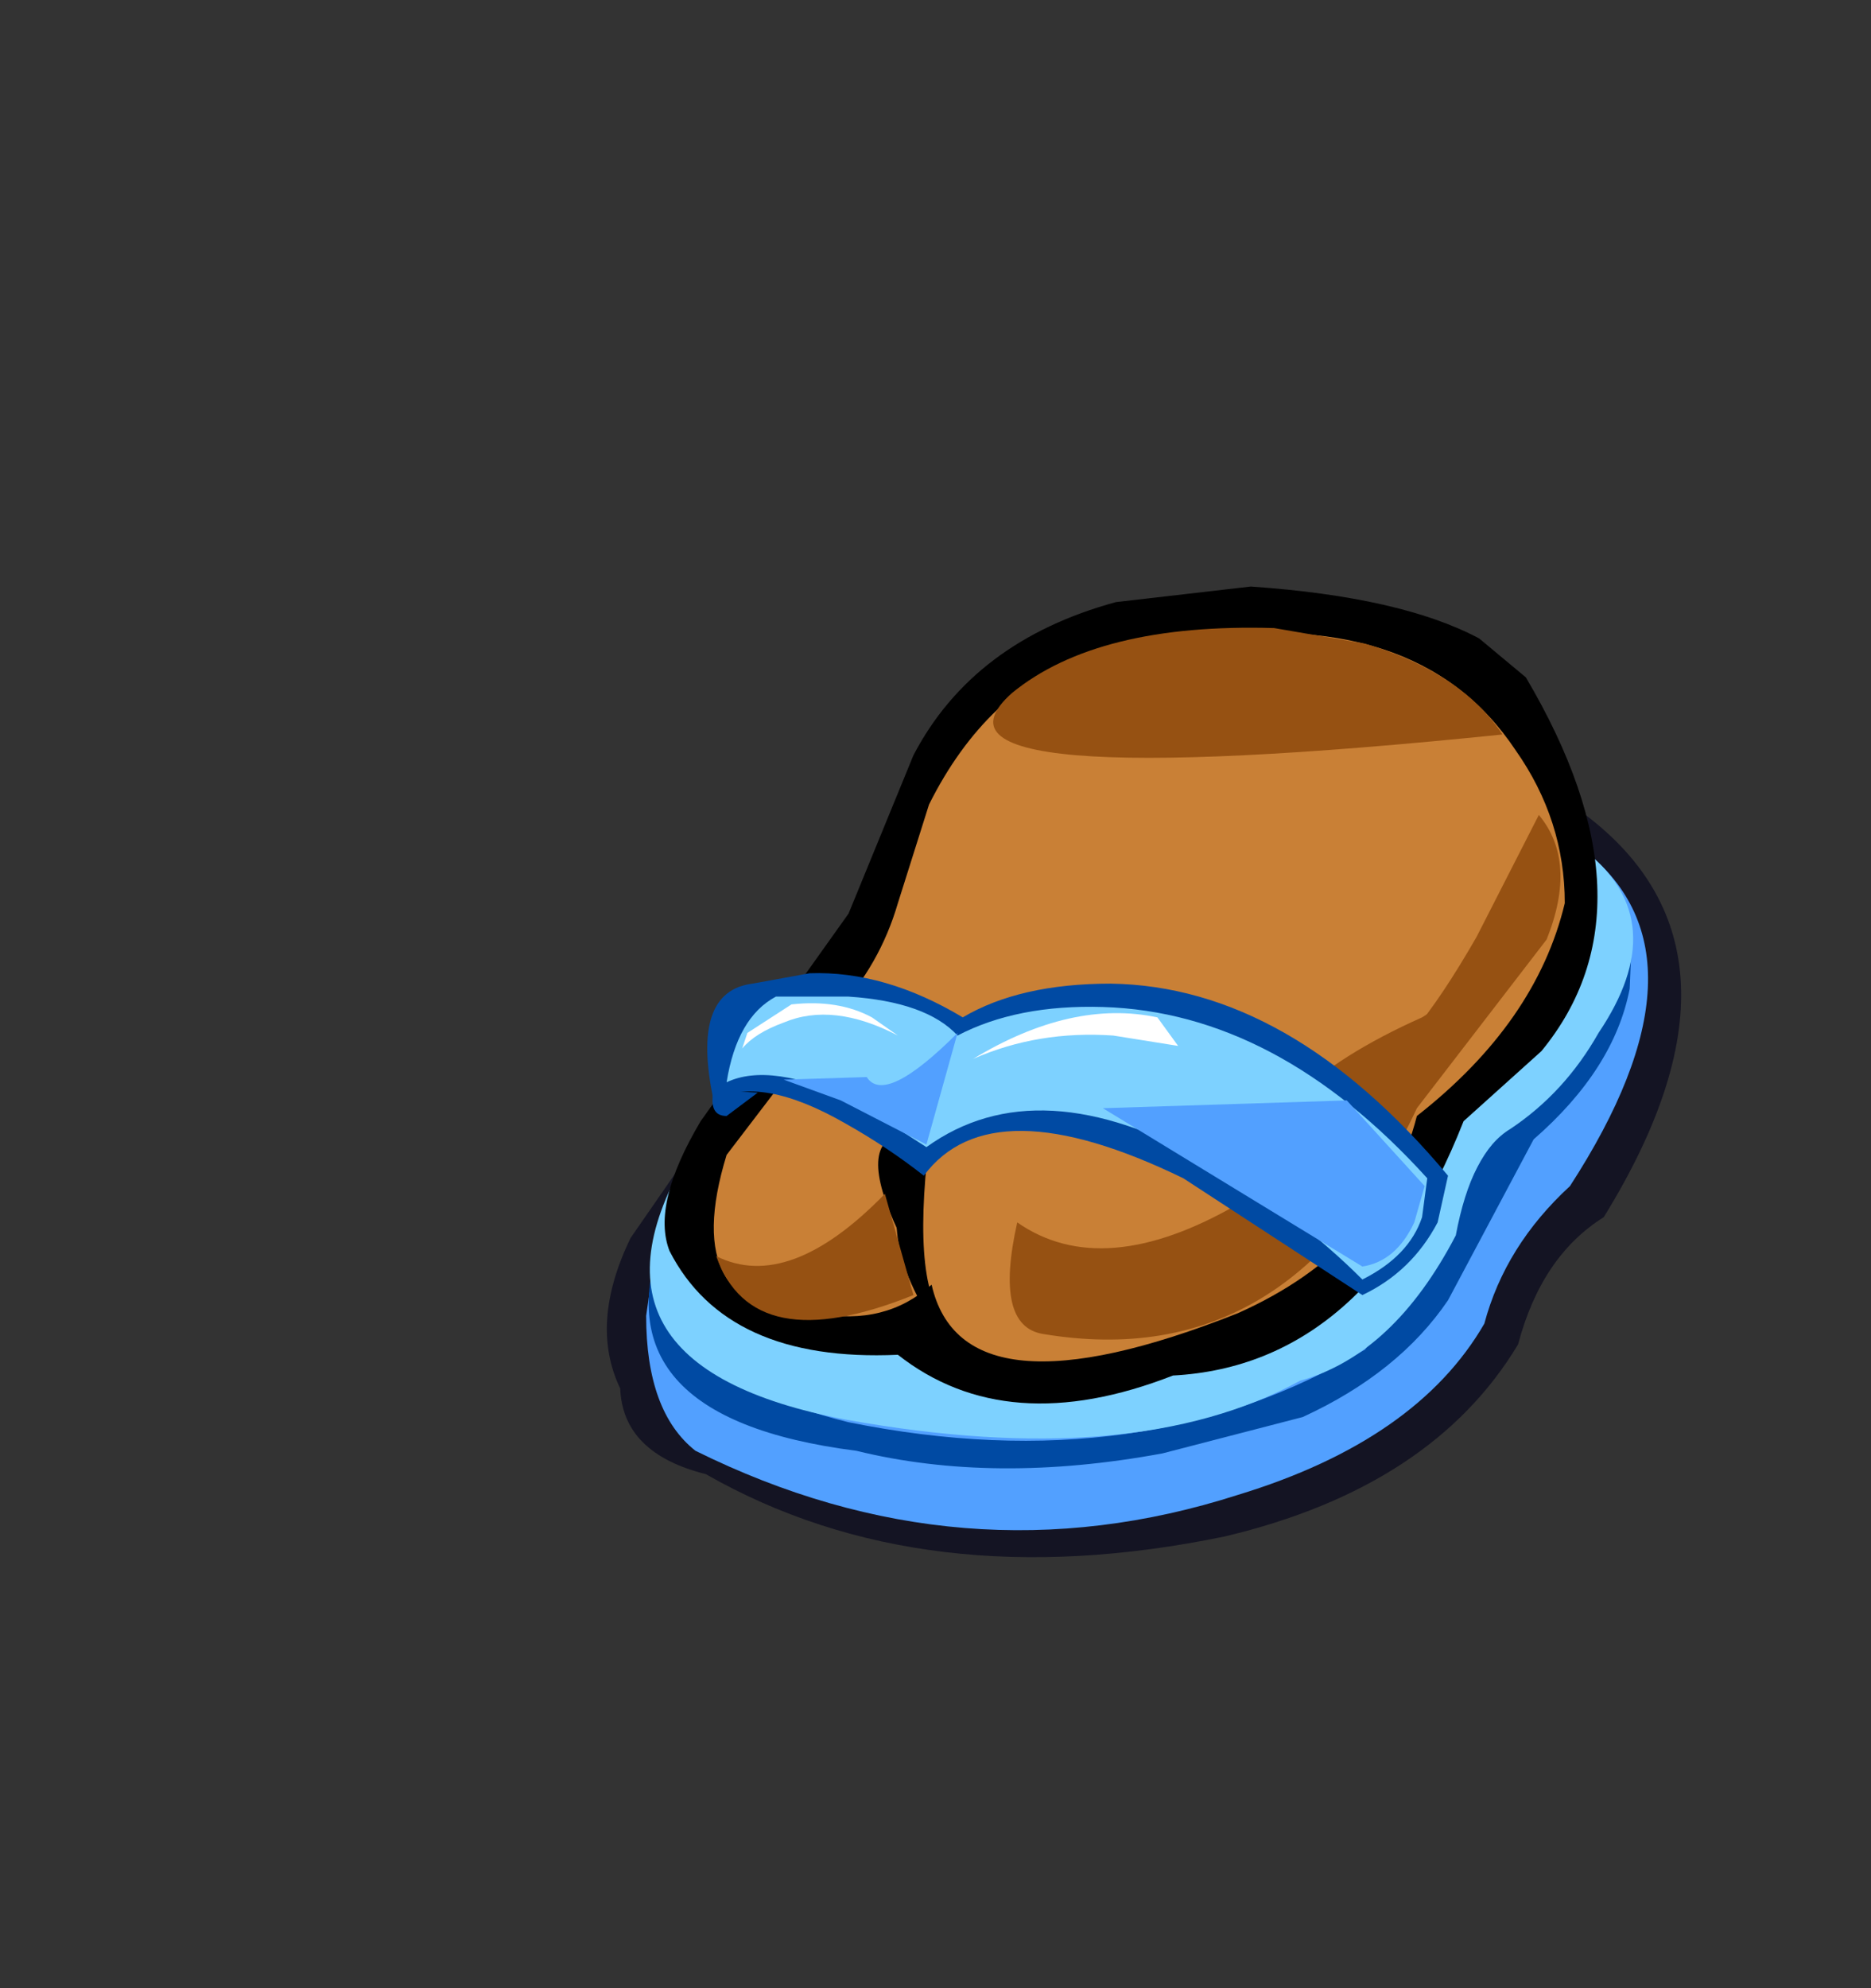 <?xml version="1.0" encoding="UTF-8" standalone="no"?>
<svg xmlns:xlink="http://www.w3.org/1999/xlink" height="38.3px" width="36.05px" xmlns="http://www.w3.org/2000/svg">
  <rect width="100%" height="100%" fill="#333333" stroke="none"/>
  <g transform="matrix(1.0, 0.0, 0.0, 1.0, 23.8, 14.85)">
    <use height="18.7" transform="matrix(1.0, 0.0, 0.0, 1.0, -12.1, -3.55)" width="20.7" xlink:href="#shape0"/>
  </g>
  <defs>
    <g id="shape0" transform="matrix(1.0, 0.0, 0.0, 1.0, 12.1, 3.55)">
      <path d="M6.75 0.85 Q4.6 -0.75 -3.3 3.3 -7.3 5.35 -10.75 7.7 L-11.65 9.0 Q-12.45 10.65 -11.85 11.9 -11.8 13.15 -10.2 13.55 -6.0 15.95 -0.2 14.75 3.8 13.8 5.45 11.05 5.9 9.35 7.1 8.6 10.25 3.5 6.75 0.85" fill="#141423" fill-rule="evenodd" stroke="none"/>
      <path d="M6.75 1.55 Q5.25 0.35 -3.1 4.45 -7.3 6.5 -11.1 8.75 L-11.35 10.5 Q-11.35 12.35 -10.4 13.1 -5.25 15.65 0.05 13.95 3.5 12.9 4.8 10.65 5.2 9.15 6.45 8.0 9.3 3.6 6.75 1.55" fill="#52a0ff" fill-rule="evenodd" stroke="none"/>
      <path d="M7.6 4.2 L7.65 3.05 Q7.5 4.95 5.3 6.85 4.6 7.35 4.2 8.9 L2.5 11.15 Q-1.75 13.7 -7.45 12.55 -11.5 11.55 -11.0 8.85 -12.4 12.45 -7.3 13.1 -4.65 13.75 -1.4 13.15 L1.3 12.45 Q3.15 11.6 4.1 10.2 L5.75 7.1 Q7.3 5.75 7.6 4.2" fill="#004aa3" fill-rule="evenodd" stroke="none"/>
      <path d="M6.75 1.55 Q5.3 0.5 -2.8 3.8 L-10.45 7.2 -10.45 7.25 Q-13.05 11.45 -7.5 12.5 -1.95 13.5 1.25 11.75 3.05 11.25 4.25 8.95 4.55 7.35 5.3 6.9 6.35 6.2 7.0 5.05 8.45 2.9 6.75 1.55" fill="#7dd1ff" fill-rule="evenodd" stroke="none"/>
      <path d="M0.3 -3.55 L-2.3 -3.25 Q-5.05 -2.5 -6.2 -0.3 L-7.45 2.75 -10.3 6.75 Q-11.25 8.35 -10.9 9.25 -9.8 11.4 -6.5 11.25 -4.4 12.9 -1.2 11.65 2.55 11.45 4.4 6.75 L5.9 5.4 Q8.2 2.6 5.6 -1.8 L4.7 -2.55 Q3.2 -3.35 0.3 -3.55" fill="#000000" fill-rule="evenodd" stroke="none"/>
      <path d="M-2.85 -2.25 Q-4.8 -1.55 -5.9 0.65 L-6.5 2.55 Q-6.85 3.75 -7.7 4.65 L-9.8 7.4 Q-10.75 10.5 -8.05 10.45 -6.75 10.7 -5.85 9.9 -5.25 12.55 0.05 10.45 2.85 9.2 3.5 6.65 5.8 4.85 6.35 2.55 6.35 0.95 5.4 -0.4 3.5 -3.25 -1.1 -2.5 L-2.85 -2.25" fill="#c98036" fill-rule="evenodd" stroke="none"/>
      <path d="M-6.0 10.35 L-5.5 10.7 Q-6.25 10.05 -5.9 7.15 -7.1 8.45 -6.0 10.35" fill="#000000" fill-rule="evenodd" stroke="none"/>
      <path d="M-6.25 9.35 L-6.0 7.5 -6.6 7.05 Q-7.3 7.4 -6.25 9.35" fill="#000000" fill-rule="evenodd" stroke="none"/>
      <path d="M5.15 -0.7 Q4.35 -1.9 2.5 -2.45 L0.75 -2.75 Q-2.65 -2.85 -4.3 -1.5 -6.55 0.5 5.15 -0.7" fill="#965112" fill-rule="evenodd" stroke="none"/>
      <path d="M5.85 0.85 L4.65 3.2 Q3.3 5.55 2.5 5.75 L2.2 5.9 0.15 8.15 Q-0.25 9.35 0.05 8.35 -2.55 9.85 -4.2 8.7 -4.65 10.7 -3.7 10.85 1.1 11.65 3.5 6.5 L6.0 3.25 Q6.6 1.75 5.85 0.85" fill="#965112" fill-rule="evenodd" stroke="none"/>
      <path d="M1.7 8.0 L4.55 4.15 3.6 4.75 Q0.35 6.2 0.15 8.15 L-0.6 9.15 0.1 9.15 1.7 8.0" fill="#965112" fill-rule="evenodd" stroke="none"/>
      <path d="M-6.75 8.15 Q-8.6 10.05 -10.0 9.35 -9.3 11.35 -6.2 10.1 L-6.75 8.15" fill="#965112" fill-rule="evenodd" stroke="none"/>
      <path d="M2.45 10.1 Q3.4 9.65 3.9 8.7 L4.1 7.8 Q1.05 4.15 -2.4 4.1 -4.15 4.1 -5.25 4.75 -6.75 3.85 -8.2 3.9 L-9.3 4.1 Q-10.5 4.25 -10.05 6.35 -9.15 5.85 -7.5 6.8 -6.7 7.25 -6.0 7.8 -4.7 6.05 -1.0 7.85 L2.45 10.1" fill="#004aa3" fill-rule="evenodd" stroke="none"/>
      <path d="M2.45 9.8 Q3.35 9.35 3.6 8.6 L3.7 7.85 Q0.8 4.65 -2.55 4.55 -4.2 4.5 -5.35 5.1 -5.95 4.45 -7.45 4.35 L-8.85 4.35 Q-9.6 4.75 -9.8 6.0 -8.95 5.6 -7.35 6.35 L-5.95 7.25 Q-3.8 5.7 -0.5 7.55 1.2 8.55 2.45 9.8" fill="#7dd1ff" fill-rule="evenodd" stroke="none"/>
      <path d="M-10.05 6.15 Q-10.15 6.65 -9.8 6.65 L-9.2 6.2 -10.05 6.15" fill="#004aa3" fill-rule="evenodd" stroke="none"/>
      <path d="M3.65 8.0 L2.15 6.35 -2.55 6.5 2.45 9.55 Q3.1 9.45 3.45 8.7 L3.65 8.0" fill="#52a0ff" fill-rule="evenodd" stroke="none"/>
      <path d="M-5.35 5.05 Q-6.75 6.45 -7.1 5.9 L-8.7 5.95 -7.6 6.35 -5.95 7.2 -5.35 5.05" fill="#52a0ff" fill-rule="evenodd" stroke="none"/>
      <path d="M-6.5 5.1 L-7.0 4.75 Q-7.65 4.4 -8.55 4.5 L-9.4 5.05 -9.5 5.35 Q-9.25 5.05 -8.7 4.85 -7.75 4.45 -6.5 5.1" fill="#ffffff" fill-rule="evenodd" stroke="none"/>
      <path d="M-5.05 5.55 Q-3.8 5.0 -2.35 5.1 L-1.1 5.3 -1.5 4.75 Q-3.15 4.4 -5.05 5.55" fill="#ffffff" fill-rule="evenodd" stroke="none"/>
    </g>
  </defs>
</svg>
